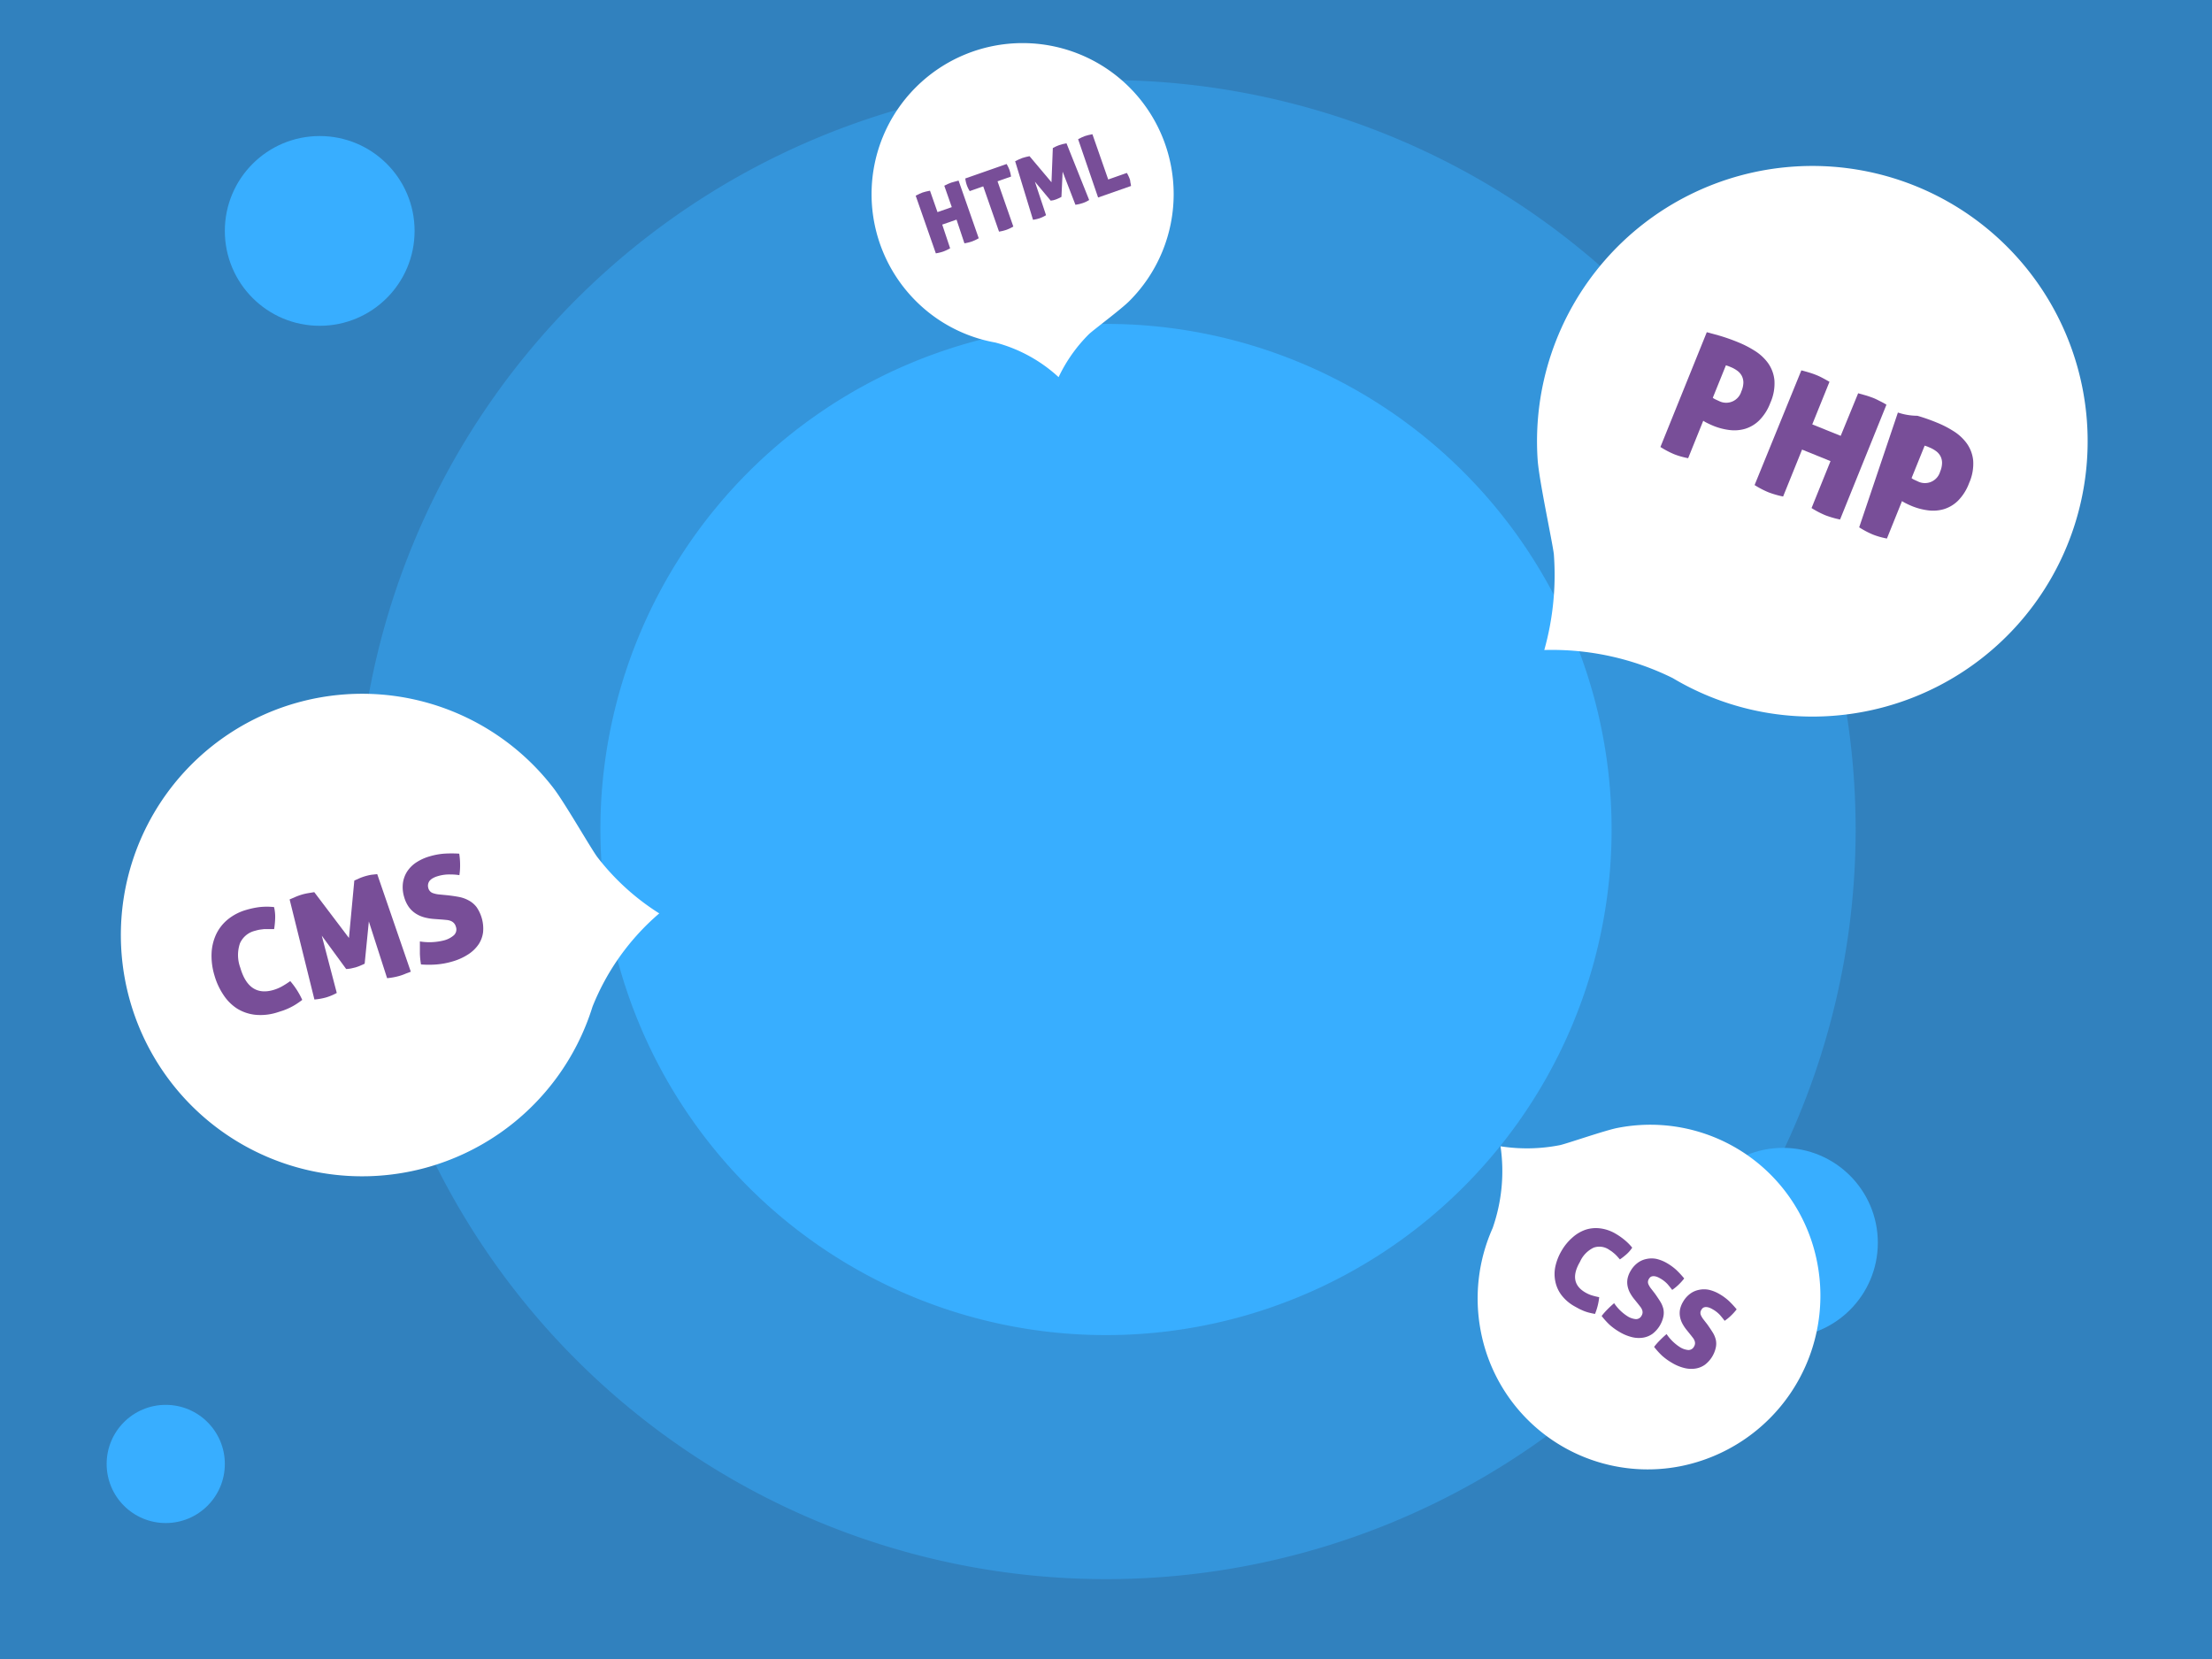<svg xmlns="http://www.w3.org/2000/svg" viewBox="0 0 280 210"><defs><style>.cls-1{fill:#38aeff;}.cls-2{fill:#283655;opacity:0.21;}.cls-3{fill:#fff;}.cls-4{fill:#784e98;}</style></defs><title>background_image_71</title><g id="Layer_2" data-name="Layer 2"><g id="Layer_1-2" data-name="Layer 1"><rect class="cls-1" width="280" height="210"/><path class="cls-2" d="M0,0V210H280V0ZM140,169a64,64,0,1,1,64-64A64,64,0,0,1,140,169Z"/><path class="cls-2" d="M0,0V210H280V0ZM140,199.89A94.88,94.88,0,1,1,234.89,105,94.88,94.88,0,0,1,140,199.89Z"/><circle class="cls-1" cx="40.47" cy="29.23" r="12.01"/><circle class="cls-1" cx="225.69" cy="157.31" r="12.01"/><circle class="cls-1" cx="245.02" cy="35.97" r="7.48"/><circle class="cls-1" cx="20.98" cy="185.31" r="7.48"/><path class="cls-3" d="M143,38.06a19.12,19.12,0,1,0-27.11,0A18.94,18.94,0,0,0,126,43.36a18.91,18.91,0,0,1,8,4.38,19.31,19.31,0,0,1,3.86-5.46C138.46,41.72,142,39.09,143,38.06Z"/><path class="cls-3" d="M194.64,58.22A34.85,34.85,0,1,1,232,90.61a34.51,34.51,0,0,1-20.27-4.78,34.49,34.49,0,0,0-16.25-3.55,35.22,35.22,0,0,0,1.21-12.12C196.53,68.71,194.83,60.87,194.64,58.22Z"/><path class="cls-3" d="M70,99.68a30.54,30.54,0,1,0,5,27.75,30.35,30.35,0,0,1,8.45-11.81,30.24,30.24,0,0,1-7.8-7.08C74.87,107.54,71.43,101.5,70,99.68Z"/><path class="cls-3" d="M204.73,142.78A21.51,21.51,0,0,1,230.06,160a22,22,0,0,1-17.31,25.59,21.51,21.51,0,0,1-25.33-17.19,21.85,21.85,0,0,1,1.52-12.94,21.82,21.82,0,0,0,1-10.36,21.56,21.56,0,0,0,7.54-.15C198.41,144.74,203.11,143.1,204.73,142.78Z"/><path class="cls-4" d="M120.82,23l-.42.12-.4.16-.47.23.95,2.71-1.81.63-.95-2.71-.52.11-.42.12-.39.16-.48.24,2.55,7.3a5.78,5.78,0,0,0,.94-.23,5.89,5.89,0,0,0,.87-.41l-1-3,1.81-.63,1,3a5.78,5.78,0,0,0,.94-.23,5.89,5.89,0,0,0,.87-.41l-2.55-7.3Z"/><path class="cls-4" d="M127.63,21.16q-.09-.19-.21-.4l-5.23,1.83a3.72,3.72,0,0,0,.56,1.6l1.71-.6,2,5.73a5.78,5.78,0,0,0,.94-.23,5.89,5.89,0,0,0,.87-.41l-2-5.73,1.71-.6a5.12,5.12,0,0,0-.2-.84A3.75,3.75,0,0,0,127.63,21.16Z"/><path class="cls-4" d="M134.52,18.24l-.45.13-.41.17-.39.2-.17,4.33-2.78-3.3-.46.1-.45.13-.46.19-.45.22,2.26,7.41a4.64,4.64,0,0,0,.86-.2,4.13,4.13,0,0,0,.79-.38L131,23l2,2.4.36-.06.32-.1.33-.14.35-.18.15-3.19,1.62,4.19a5,5,0,0,0,.88-.2,3.84,3.84,0,0,0,.52-.21l.34-.19L135,18.14Z"/><path class="cls-4" d="M143,22.65q-.05-.15-.14-.34a4.23,4.23,0,0,0-.22-.42l-2.36.83-2-5.73-.52.11-.42.12-.39.16-.48.24L139,25l4.17-1.46a4.6,4.6,0,0,0-.09-.48Q143.07,22.82,143,22.65Z"/><path class="cls-4" d="M224.09,51a6,6,0,0,0,.52-2.87,4.48,4.48,0,0,0-.8-2.16,6,6,0,0,0-1.68-1.56,12.9,12.9,0,0,0-2.1-1.08,23.56,23.56,0,0,0-2.48-.87l-1.5-.41-5.87,14.53a11.57,11.57,0,0,0,1.7.9q.37.15.81.28t1,.24l1.91-4.74a4.14,4.14,0,0,0,.53.3q.38.19.77.35a8,8,0,0,0,2,.52,4.82,4.82,0,0,0,2-.15,4.36,4.36,0,0,0,1.78-1.06A6.22,6.22,0,0,0,224.09,51Zm-3.66-1.48a2,2,0,0,1-2.8,1.26l-.5-.23a1.43,1.43,0,0,1-.32-.2l1.66-4.11.33.11.29.12a3.76,3.76,0,0,1,.81.45,1.9,1.9,0,0,1,.57.64,1.85,1.85,0,0,1,.21.86A2.9,2.9,0,0,1,220.43,49.53Z"/><path class="cls-4" d="M237.84,50.71c-.29-.15-.56-.28-.81-.37s-.52-.19-.82-.28l-1-.28L233,55.17l-3.6-1.45,2.18-5.39q-.5-.29-.94-.52t-.81-.37q-.35-.14-.81-.28t-1-.28L222.1,61.4a11.73,11.73,0,0,0,1.74.91,12,12,0,0,0,1.87.54l2.4-5.94,3.6,1.46-2.4,5.94a11.73,11.73,0,0,0,1.74.91,11.89,11.89,0,0,0,1.87.54l5.87-14.53C238.44,51,238.13,50.86,237.84,50.71Z"/><path class="cls-4" d="M249.77,58.3a4.48,4.48,0,0,0-.8-2.16,6,6,0,0,0-1.68-1.56,12.91,12.91,0,0,0-2.1-1.08,23.51,23.51,0,0,0-2.48-.87,8,8,0,0,1-2.47-.41l-4.9,14.53a11.49,11.49,0,0,0,1.7.9q.37.15.81.28t1,.24l1.91-4.74a4.11,4.11,0,0,0,.53.3q.38.19.77.35a8,8,0,0,0,2,.52,4.83,4.83,0,0,0,2-.15,4.36,4.36,0,0,0,1.78-1.06,6.23,6.23,0,0,0,1.41-2.23A6,6,0,0,0,249.77,58.3Zm-4.18,1.39a2,2,0,0,1-2.8,1.26l-.5-.23a1.42,1.42,0,0,1-.32-.2l1.66-4.11.33.11.28.12a3.76,3.76,0,0,1,.81.45,1.9,1.9,0,0,1,.57.64,1.85,1.85,0,0,1,.21.86A2.9,2.9,0,0,1,245.59,59.69Z"/><path class="cls-4" d="M36.74,124.19a11.08,11.08,0,0,1-1.12.71,5.38,5.38,0,0,1-1,.41q-3.12.91-4.2-2.81a4.61,4.61,0,0,1-.05-3.08,2.79,2.79,0,0,1,1.92-1.6,5.81,5.81,0,0,1,.57-.14l.55-.07.59,0,.7,0a10.79,10.79,0,0,0,.13-1.32,5.34,5.34,0,0,0-.14-1.47,8.56,8.56,0,0,0-1.83,0,10.43,10.43,0,0,0-1.63.34,6.55,6.55,0,0,0-2.4,1.23,5.47,5.47,0,0,0-1.49,1.92,6.32,6.32,0,0,0-.56,2.42,8.46,8.46,0,0,0,.36,2.72,8.72,8.72,0,0,0,1.14,2.48A5.9,5.9,0,0,0,30,127.66a5.45,5.45,0,0,0,2.28.79,6.93,6.93,0,0,0,2.76-.28l.81-.26q.39-.14.77-.32a7.48,7.48,0,0,0,.79-.43q.4-.25.85-.59A9.85,9.85,0,0,0,36.74,124.19Z"/><path class="cls-4" d="M47,110.73a7.11,7.11,0,0,0-.77.18,6.17,6.17,0,0,0-.7.25l-.68.3-.68,7.27-4.39-5.8-.79.13a7.45,7.45,0,0,0-.78.18,8.14,8.14,0,0,0-.78.28l-.77.33,3.14,12.67a7.84,7.84,0,0,0,1.47-.26,7,7,0,0,0,1.36-.57l-1.9-7.25,3.09,4.22a4.37,4.37,0,0,0,.61-.07l.55-.13a5.35,5.35,0,0,0,.57-.2l.61-.27.53-5.35L49,123.82a8.42,8.42,0,0,0,1.5-.27,6.43,6.43,0,0,0,.89-.32L52,123l-4.25-12.35Z"/><path class="cls-4" d="M61.15,118a4.82,4.82,0,0,0-.82-3.17,3.07,3.07,0,0,0-1-.85,4.15,4.15,0,0,0-1.22-.44q-.68-.13-1.5-.22l-.94-.09a3.47,3.47,0,0,1-.91-.19.91.91,0,0,1-.55-.66,1,1,0,0,1,0-.54.92.92,0,0,1,.23-.41,1.6,1.6,0,0,1,.41-.3,2.74,2.74,0,0,1,.52-.21,5,5,0,0,1,1.59-.23q.68,0,1.19.09a8.14,8.14,0,0,0,.09-1.41,9.32,9.32,0,0,0-.11-1.31,15,15,0,0,0-1.93,0,8.73,8.73,0,0,0-1.78.33,6.26,6.26,0,0,0-1.73.78,4,4,0,0,0-1.16,1.16,3.58,3.58,0,0,0-.53,1.48,4.24,4.24,0,0,0,.16,1.74,4.06,4.06,0,0,0,.59,1.26,3.27,3.27,0,0,0,.86.82,3.81,3.81,0,0,0,1.1.49,6.59,6.59,0,0,0,1.31.21l1.09.08.5.05a1.83,1.83,0,0,1,.46.12,1.1,1.1,0,0,1,.38.26,1.07,1.07,0,0,1,.25.45,1,1,0,0,1-.23,1.08,3.07,3.07,0,0,1-1.32.68,7.53,7.53,0,0,1-3,.12q0,.79,0,1.53a10.28,10.28,0,0,0,.14,1.38,12.43,12.43,0,0,0,2,0,9.8,9.8,0,0,0,2-.38,7.34,7.34,0,0,0,2-.91,4.59,4.59,0,0,0,1.31-1.28A3.62,3.62,0,0,0,61.15,118Z"/><path class="cls-4" d="M201.73,157.93a2.17,2.17,0,0,1,1.92.24l.38.25.33.27q.16.14.33.32l.36.41a8.26,8.26,0,0,0,.81-.63,4.13,4.13,0,0,0,.75-.86,6.68,6.68,0,0,0-1-1,8,8,0,0,0-1.06-.74,5.07,5.07,0,0,0-2-.7,4.24,4.24,0,0,0-1.87.18,4.91,4.91,0,0,0-1.66,1,6.57,6.57,0,0,0-1.35,1.65,6.77,6.77,0,0,0-.79,2,4.58,4.58,0,0,0,0,1.9,4.24,4.24,0,0,0,.77,1.71,5.36,5.36,0,0,0,1.63,1.41l.58.32c.19.1.39.18.59.27a5.78,5.78,0,0,0,.66.22q.36.09.79.17a7.65,7.65,0,0,0,.53-2.12,8.68,8.68,0,0,1-1-.25,4.18,4.18,0,0,1-.78-.36q-2.17-1.28-.65-3.87A3.58,3.58,0,0,1,201.73,157.93Z"/><path class="cls-4" d="M208.95,161.63a.72.72,0,0,1,.36-.09,1.27,1.27,0,0,1,.39.07,2.16,2.16,0,0,1,.39.18,3.83,3.83,0,0,1,1,.77q.34.4.58.72a6.31,6.31,0,0,0,.84-.69,7.2,7.2,0,0,0,.68-.76,11.63,11.63,0,0,0-1-1.08,6.79,6.79,0,0,0-1.13-.83,4.85,4.85,0,0,0-1.36-.56,3.06,3.06,0,0,0-1.27,0,2.77,2.77,0,0,0-1.12.49,3.28,3.28,0,0,0-.89,1,3.12,3.12,0,0,0-.4,1,2.52,2.52,0,0,0,0,.92,3,3,0,0,0,.31.88,5.11,5.11,0,0,0,.58.85l.53.66.24.31a1.45,1.45,0,0,1,.18.33.87.87,0,0,1,.06.35.84.84,0,0,1-.12.38.79.79,0,0,1-.73.45,2.38,2.38,0,0,1-1.08-.38,5.83,5.83,0,0,1-1.67-1.64q-.47.4-.87.81a7.93,7.93,0,0,0-.71.81,9.67,9.67,0,0,0,1,1.11,7.57,7.57,0,0,0,1.26.91,5.67,5.67,0,0,0,1.59.66,3.55,3.55,0,0,0,1.42.06,2.81,2.81,0,0,0,1.19-.5,3.74,3.74,0,0,0,1.35-2.15,2.38,2.38,0,0,0,0-1,3.21,3.21,0,0,0-.4-.93q-.28-.45-.67-1l-.45-.58a2.69,2.69,0,0,1-.38-.62.71.71,0,0,1,.08-.66A.76.76,0,0,1,208.95,161.63Z"/><path class="cls-4" d="M215.59,165.54a.71.71,0,0,1,.36-.09,1.26,1.26,0,0,1,.39.07,2.13,2.13,0,0,1,.39.18,3.83,3.83,0,0,1,1,.77q.34.4.58.72a6.27,6.27,0,0,0,.84-.69,7.18,7.18,0,0,0,.68-.76,11.57,11.57,0,0,0-1-1.08,6.77,6.77,0,0,0-1.13-.83,4.85,4.85,0,0,0-1.36-.56,3.06,3.06,0,0,0-1.27,0,2.77,2.77,0,0,0-1.12.49,3.28,3.28,0,0,0-.89,1,3.14,3.14,0,0,0-.4,1,2.53,2.53,0,0,0,0,.92,3,3,0,0,0,.31.88,5.12,5.12,0,0,0,.58.85l.53.66.24.31a1.46,1.46,0,0,1,.18.33.86.86,0,0,1,.06.35.83.83,0,0,1-.12.38.79.79,0,0,1-.73.45,2.38,2.38,0,0,1-1.08-.38,5.84,5.84,0,0,1-1.67-1.64q-.47.4-.87.81a8,8,0,0,0-.71.81,9.67,9.67,0,0,0,1,1.11,7.58,7.58,0,0,0,1.26.91,5.68,5.68,0,0,0,1.59.66,3.56,3.56,0,0,0,1.42.06,2.81,2.81,0,0,0,1.19-.5,3.74,3.74,0,0,0,1.35-2.15,2.36,2.36,0,0,0,0-1,3.2,3.2,0,0,0-.4-.93q-.28-.45-.67-1l-.45-.58a2.69,2.69,0,0,1-.38-.62.71.71,0,0,1,.08-.66A.76.76,0,0,1,215.59,165.54Z"/></g></g></svg>
